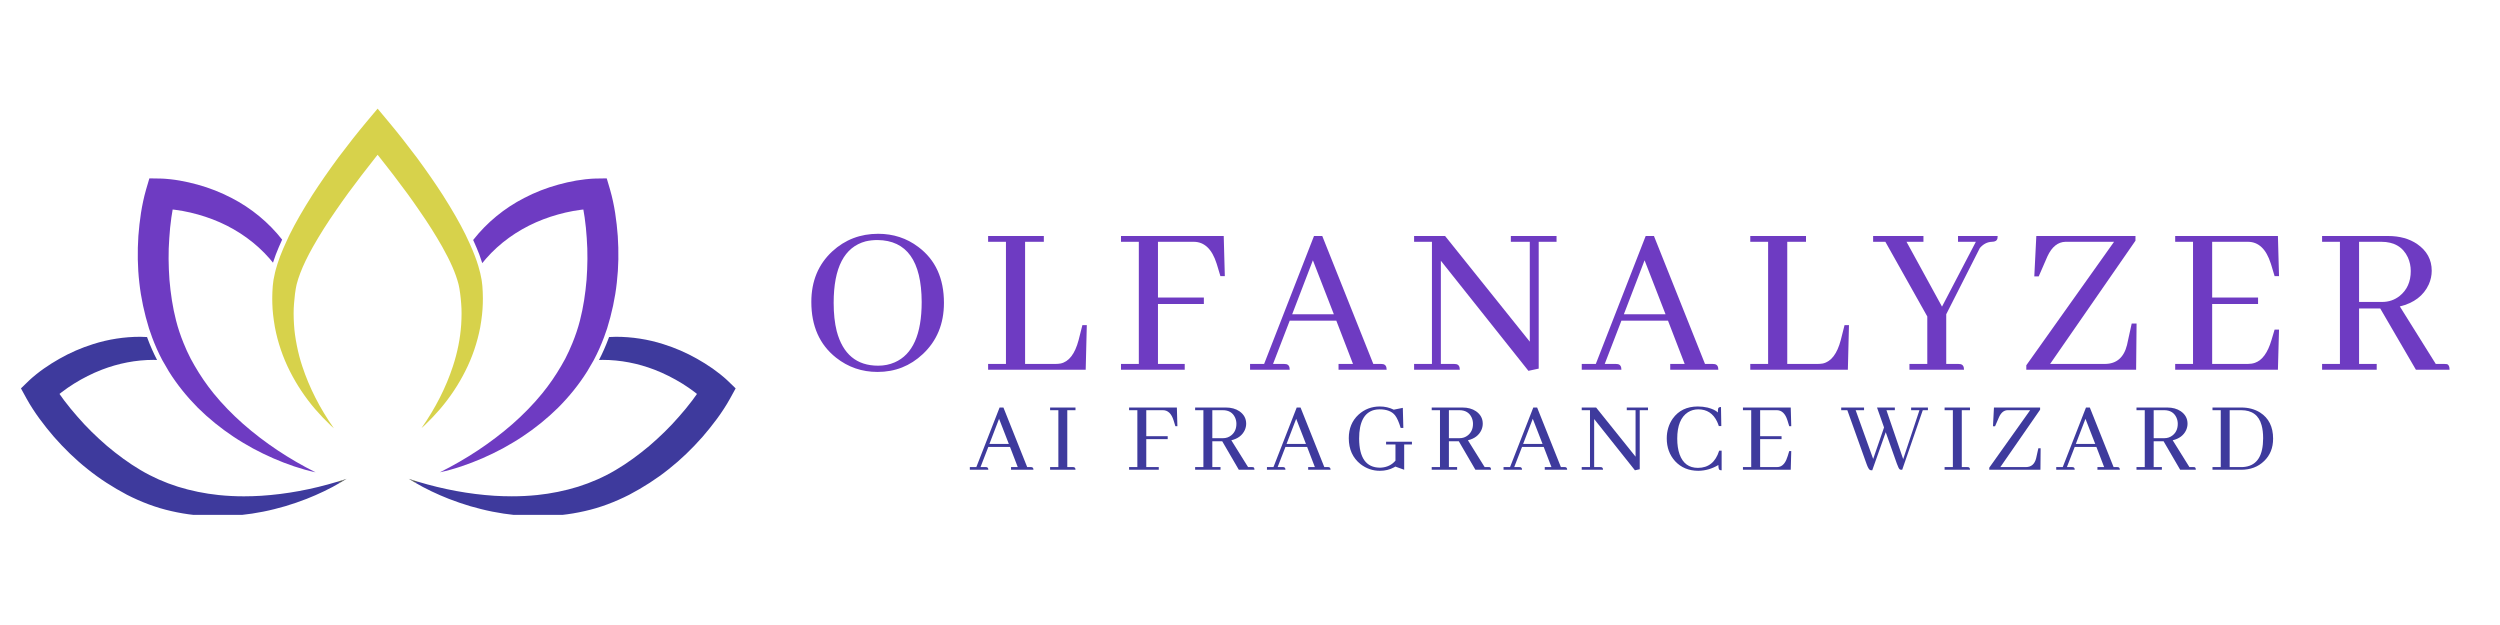 <svg xmlns="http://www.w3.org/2000/svg" xmlns:xlink="http://www.w3.org/1999/xlink" width="800" zoomAndPan="magnify" viewBox="0 0 600 150" height="200" preserveAspectRatio="xMidYMid meet" version="1.0"><defs><g/><clipPath id="696baac83f"><path d="M 5.031 80.66 L 81.773 80.66 L 81.773 123.574 L 5.031 123.574 Z M 5.031 80.66 " clip-rule="nonzero"/></clipPath><clipPath id="95abc1fe1d"><path d="M 99.496 80.66 L 176.555 80.66 L 176.555 123.574 L 99.496 123.574 Z M 99.496 80.66 " clip-rule="nonzero"/></clipPath><clipPath id="90f5a44064"><path d="M 65 26.074 L 116 26.074 L 116 103 L 65 103 Z M 65 26.074 " clip-rule="nonzero"/></clipPath></defs><g clip-path="url(#696baac83f)"><path fill="#3e3a9d" d="M 58.551 119.117 C 56.512 119.117 54.484 119.02 52.48 118.809 C 49.129 118.457 45.848 117.789 42.695 116.809 C 39.543 115.812 36.531 114.484 33.723 112.812 C 30.91 111.156 28.199 109.145 25.664 107.008 C 23.148 104.832 20.746 102.508 18.57 99.98 C 17.461 98.734 16.414 97.438 15.41 96.117 L 14.277 94.547 C 14.434 94.422 14.586 94.293 14.746 94.172 C 15.723 93.422 16.746 92.711 17.801 92.055 C 19.914 90.746 22.141 89.617 24.457 88.723 C 28.395 87.211 32.586 86.371 36.84 86.371 C 37.125 86.371 37.41 86.391 37.695 86.398 C 36.875 84.805 36.113 83.113 35.449 81.328 C 35.395 81.176 35.348 81.039 35.293 80.891 C 34.75 80.867 34.211 80.828 33.668 80.828 C 29.836 80.828 25.98 81.426 22.324 82.594 C 19.52 83.473 16.82 84.652 14.273 86.098 C 12.996 86.816 11.754 87.598 10.547 88.445 C 9.941 88.867 9.352 89.316 8.766 89.781 C 8.473 90.016 8.184 90.254 7.891 90.504 L 7.453 90.887 C 7.293 91.031 7.176 91.133 6.961 91.34 L 5.031 93.211 L 6.352 95.625 C 6.637 96.156 6.863 96.527 7.117 96.953 L 7.879 98.164 C 8.387 98.961 8.926 99.73 9.477 100.488 C 10.59 101.992 11.746 103.461 12.969 104.867 C 15.434 107.664 18.109 110.285 21.043 112.605 C 23.969 114.957 27.105 116.957 30.461 118.738 C 33.848 120.465 37.422 121.84 41.102 122.66 C 44.777 123.516 48.523 123.898 52.23 123.918 C 55.938 123.898 59.609 123.508 63.184 122.793 C 64.977 122.441 66.734 121.98 68.477 121.484 C 70.211 120.957 71.922 120.387 73.598 119.723 C 76.414 118.609 79.152 117.316 81.742 115.789 L 80.957 115.617 C 74.926 117.445 68.785 118.594 62.676 118.988 C 61.297 119.07 59.922 119.117 58.551 119.117 " fill-opacity="1" fill-rule="nonzero"/></g><path fill="#565959" d="M 83.188 114.914 C 82.812 115.039 82.438 115.152 82.062 115.27 L 82.355 115.418 C 82.633 115.246 82.918 115.09 83.188 114.914 " fill-opacity="1" fill-rule="nonzero"/><path fill="#565959" d="M 37.637 83.734 C 37.227 82.816 36.848 81.883 36.496 80.938 C 36.848 81.883 37.227 82.816 37.637 83.734 " fill-opacity="1" fill-rule="nonzero"/><path fill="#6e3bc2" d="M 58.359 101.75 C 55.785 99.477 53.398 97.039 51.273 94.426 C 49.566 92.316 48.047 90.094 46.715 87.785 C 46.391 87.227 46.07 86.668 45.773 86.098 C 45.133 84.871 44.566 83.613 44.051 82.336 C 43.336 80.574 42.723 78.773 42.258 76.938 C 41.441 73.777 40.945 70.441 40.668 67.141 C 40.43 63.824 40.375 60.484 40.629 57.16 C 40.723 55.496 40.902 53.84 41.129 52.195 L 41.438 50.285 C 41.637 50.309 41.836 50.324 42.035 50.352 C 43.258 50.512 44.484 50.73 45.695 51.012 C 48.113 51.578 50.488 52.355 52.762 53.355 C 57.293 55.371 61.418 58.289 64.719 62.082 C 64.992 62.395 65.25 62.723 65.516 63.043 C 65.719 62.406 65.941 61.754 66.203 61.062 C 66.652 59.891 67.168 58.699 67.715 57.512 C 64.473 53.383 60.289 49.934 55.59 47.52 C 52.988 46.16 50.242 45.086 47.418 44.309 C 46.004 43.918 44.574 43.59 43.121 43.336 C 42.395 43.207 41.66 43.109 40.914 43.023 C 40.543 42.984 40.168 42.945 39.785 42.918 L 39.203 42.879 C 38.992 42.867 38.836 42.859 38.535 42.852 L 35.848 42.809 L 35.07 45.449 C 34.898 46.027 34.793 46.449 34.672 46.93 L 34.352 48.324 C 34.148 49.246 33.984 50.172 33.836 51.098 C 33.559 52.949 33.34 54.801 33.207 56.66 C 32.969 60.379 33.008 64.121 33.438 67.832 C 33.844 71.562 34.645 75.191 35.758 78.824 C 35.863 79.152 35.984 79.477 36.102 79.805 C 36.168 79.996 36.23 80.184 36.301 80.371 C 36.367 80.559 36.43 80.75 36.496 80.938 C 36.848 81.883 37.227 82.816 37.637 83.734 C 38.047 84.652 38.484 85.555 38.957 86.441 C 39.062 86.641 39.184 86.828 39.293 87.023 C 39.402 87.219 39.52 87.41 39.633 87.605 C 39.922 88.109 40.195 88.621 40.504 89.109 C 42.496 92.309 44.875 95.227 47.48 97.859 C 50.117 100.465 52.988 102.781 56.023 104.801 C 57.539 105.816 59.113 106.734 60.691 107.613 C 62.289 108.465 63.91 109.27 65.562 109.984 C 68.863 111.414 72.258 112.609 75.746 113.359 C 69.395 110.18 63.527 106.285 58.359 101.75 " fill-opacity="1" fill-rule="nonzero"/><path fill="#565959" d="M 82.355 115.418 L 82.062 115.27 C 81.695 115.387 81.324 115.508 80.957 115.617 L 81.742 115.789 C 81.945 115.664 82.152 115.543 82.355 115.418 " fill-opacity="1" fill-rule="nonzero"/><g clip-path="url(#95abc1fe1d)"><path fill="#3e3a9d" d="M 143.762 86.398 C 144.047 86.391 144.336 86.371 144.621 86.371 C 148.891 86.371 153.102 87.207 157.055 88.719 C 159.375 89.617 161.613 90.746 163.738 92.055 C 164.793 92.711 165.82 93.418 166.805 94.172 C 166.965 94.293 167.117 94.422 167.273 94.547 L 166.137 96.113 C 165.129 97.438 164.078 98.734 162.965 99.98 C 160.781 102.508 158.367 104.832 155.84 107.008 C 153.297 109.145 150.574 111.152 147.75 112.812 C 144.934 114.48 141.906 115.812 138.746 116.809 C 135.578 117.789 132.285 118.457 128.922 118.809 C 126.91 119.016 124.875 119.113 122.828 119.113 C 121.449 119.113 120.066 119.07 118.684 118.988 C 112.551 118.594 106.387 117.441 100.332 115.617 L 99.547 115.785 C 102.145 117.316 104.891 118.609 107.719 119.723 C 109.402 120.383 111.121 120.957 112.859 121.484 C 114.609 121.977 116.375 122.438 118.172 122.793 C 121.762 123.508 125.449 123.898 129.172 123.918 C 132.895 123.898 136.656 123.512 140.34 122.66 C 144.039 121.84 147.625 120.465 151.023 118.738 C 154.395 116.957 157.543 114.953 160.48 112.605 C 163.426 110.285 166.113 107.664 168.586 104.867 C 169.812 103.457 170.977 101.992 172.094 100.488 C 172.645 99.73 173.188 98.961 173.699 98.164 L 174.461 96.953 C 174.719 96.523 174.941 96.152 175.23 95.625 L 176.555 93.211 L 174.617 91.34 C 174.398 91.133 174.281 91.027 174.125 90.887 L 173.684 90.504 C 173.391 90.254 173.098 90.016 172.805 89.781 C 172.219 89.316 171.625 88.867 171.02 88.441 C 169.805 87.598 168.559 86.816 167.277 86.098 C 164.719 84.652 162.008 83.473 159.191 82.594 C 155.523 81.426 151.652 80.828 147.805 80.828 C 147.258 80.828 146.715 80.867 146.172 80.891 C 146.117 81.039 146.07 81.176 146.012 81.328 C 145.344 83.113 144.582 84.805 143.762 86.398 " fill-opacity="1" fill-rule="nonzero"/></g><path fill="#565959" d="M 98.094 114.914 C 98.367 115.09 98.652 115.246 98.93 115.418 L 99.223 115.27 C 98.848 115.148 98.469 115.039 98.094 114.914 " fill-opacity="1" fill-rule="nonzero"/><path fill="#6e3bc2" d="M 148.266 56.66 C 148.137 54.801 147.914 52.945 147.637 51.098 C 147.488 50.172 147.324 49.246 147.121 48.324 L 146.797 46.93 C 146.676 46.449 146.57 46.027 146.398 45.449 L 145.617 42.809 L 142.918 42.852 C 142.617 42.855 142.461 42.867 142.25 42.879 L 141.664 42.918 C 141.281 42.945 140.906 42.984 140.531 43.023 C 139.785 43.109 139.047 43.207 138.316 43.332 C 136.859 43.59 135.422 43.914 134.004 44.309 C 131.168 45.086 128.41 46.156 125.797 47.52 C 121.051 49.953 116.82 53.43 113.559 57.598 C 113.598 57.684 113.637 57.766 113.676 57.852 C 114.227 59.066 114.656 60.09 115.031 61.066 C 115.285 61.742 115.52 62.445 115.742 63.156 C 116.035 62.793 116.324 62.43 116.633 62.082 C 119.949 58.289 124.09 55.367 128.641 53.355 C 130.918 52.355 133.305 51.578 135.734 51.012 C 136.949 50.73 138.18 50.512 139.406 50.352 C 139.605 50.324 139.805 50.309 140.004 50.285 L 140.316 52.195 C 140.543 53.84 140.723 55.496 140.82 57.156 C 141.07 60.48 141.016 63.824 140.777 67.141 C 140.5 70.438 140 73.777 139.184 76.938 C 138.715 78.773 138.102 80.57 137.383 82.336 C 136.863 83.609 136.297 84.867 135.656 86.098 C 135.355 86.664 135.031 87.223 134.707 87.785 C 133.371 90.094 131.844 92.316 130.129 94.422 C 128 97.035 125.602 99.477 123.02 101.75 C 117.832 106.285 111.941 110.176 105.562 113.355 C 109.066 112.609 112.473 111.41 115.789 109.984 C 117.449 109.27 119.07 108.465 120.676 107.613 C 122.262 106.73 123.84 105.816 125.363 104.801 C 128.41 102.781 131.293 100.465 133.938 97.855 C 136.559 95.227 138.941 92.309 140.941 89.109 C 141.254 88.621 141.527 88.109 141.82 87.605 C 141.93 87.41 142.051 87.219 142.16 87.023 C 142.266 86.824 142.391 86.641 142.496 86.441 C 143.441 84.668 144.258 82.824 144.965 80.938 C 145.035 80.75 145.098 80.559 145.164 80.371 C 145.234 80.184 145.297 79.992 145.363 79.805 C 145.48 79.477 145.602 79.152 145.711 78.824 C 146.828 75.191 147.633 71.559 148.035 67.832 C 148.469 64.121 148.508 60.379 148.266 56.66 " fill-opacity="1" fill-rule="nonzero"/><path fill="#565959" d="M 99.223 115.27 L 98.93 115.418 C 99.133 115.543 99.34 115.664 99.547 115.785 L 100.332 115.617 C 99.961 115.508 99.594 115.387 99.223 115.27 " fill-opacity="1" fill-rule="nonzero"/><g clip-path="url(#90f5a44064)"><path fill="#d7d24b" d="M 115.855 70.055 L 115.766 68.621 C 115.746 68.301 115.695 67.945 115.645 67.594 L 115.574 67.094 C 115.492 66.594 115.383 66.078 115.258 65.551 C 115.125 64.992 114.973 64.418 114.789 63.82 C 114.547 63.016 114.273 62.227 113.984 61.465 C 113.621 60.508 113.199 59.508 112.66 58.312 C 112.527 58.02 112.387 57.734 112.25 57.441 C 112.078 57.066 111.906 56.684 111.723 56.316 C 110.305 53.453 108.617 50.512 106.254 46.785 C 104.477 44.031 102.453 41.105 100.062 37.852 C 97.68 34.672 95.535 31.957 93.324 29.305 L 90.625 26.074 L 87.918 29.305 C 85.766 31.879 83.621 34.594 81.172 37.852 C 78.918 40.914 76.887 43.84 74.977 46.785 C 72.641 50.469 70.953 53.41 69.508 56.312 C 69.336 56.66 69.184 57.008 69.02 57.355 C 68.93 57.547 68.84 57.738 68.754 57.926 C 68.211 59.109 67.691 60.293 67.246 61.465 C 66.793 62.656 66.449 63.727 66.172 64.758 C 66.109 64.988 66.051 65.215 66 65.441 C 65.863 66.004 65.746 66.559 65.652 67.113 L 65.586 67.594 C 65.535 67.945 65.484 68.301 65.465 68.621 L 65.375 70.066 C 65.352 70.391 65.348 70.703 65.348 71.016 L 65.34 71.781 C 65.336 72.152 65.332 72.52 65.359 72.887 C 65.406 74.605 65.605 76.398 65.98 78.551 C 66.684 82.23 67.895 85.781 69.57 89.086 C 71.199 92.324 73.234 95.379 75.621 98.176 C 76.777 99.516 78.031 100.832 79.348 102.086 C 79.59 102.312 79.855 102.551 80.137 102.801 C 76.77 98.008 74.223 93.012 72.547 87.898 C 72.023 86.336 71.586 84.668 71.246 82.949 C 70.879 81.109 70.656 79.469 70.566 77.945 C 70.441 75.996 70.441 74.41 70.559 72.961 L 70.605 72.469 C 70.66 71.812 70.719 71.156 70.801 70.508 L 70.984 69.293 C 71.02 69.035 71.07 68.812 71.121 68.594 C 71.152 68.465 71.18 68.34 71.207 68.203 C 71.422 67.359 71.703 66.492 72.074 65.52 C 72.801 63.621 73.797 61.555 75.121 59.207 C 76.734 56.355 78.594 53.422 80.645 50.477 C 82.52 47.742 84.594 44.902 86.805 42.035 C 87.91 40.582 89.043 39.129 90.191 37.691 L 90.625 37.148 L 91.062 37.691 C 91.309 38 91.551 38.309 91.789 38.621 L 92.75 39.844 C 93.324 40.574 93.898 41.305 94.457 42.039 C 96.836 45.137 98.848 47.902 100.609 50.488 C 102.688 53.469 104.547 56.406 106.129 59.207 C 108.102 62.703 109.379 65.633 110.035 68.172 C 110.066 68.34 110.098 68.469 110.129 68.594 C 110.176 68.812 110.227 69.039 110.266 69.293 L 110.445 70.496 C 110.555 71.32 110.633 72.141 110.691 72.965 C 110.809 74.41 110.805 75.996 110.684 77.945 C 110.453 81.262 109.785 84.609 108.703 87.895 C 107.035 92.992 104.5 97.973 101.152 102.754 C 101.418 102.52 101.668 102.289 101.902 102.078 C 103.203 100.836 104.453 99.516 105.617 98.168 C 107.996 95.383 110.031 92.324 111.66 89.086 C 113.34 85.777 114.547 82.23 115.254 78.543 C 115.629 76.398 115.824 74.605 115.871 72.914 C 115.906 72.078 115.902 71.199 115.855 70.055 " fill-opacity="1" fill-rule="nonzero"/></g><g fill="#6e3bc2" fill-opacity="1"><g transform="translate(191.782, 88.734)"><g><path d="M 18.984 -32.625 C 14.703 -32.625 11.031 -31.219 7.969 -28.406 C 4.613 -25.301 2.938 -21.254 2.938 -16.266 C 2.938 -10.484 4.914 -6.023 8.875 -2.891 C 11.758 -0.609 15.078 0.531 18.828 0.531 C 23.035 0.531 26.656 -0.895 29.688 -3.75 C 33.07 -6.914 34.766 -11.016 34.766 -16.047 C 34.766 -21.93 32.711 -26.406 28.609 -29.469 C 25.828 -31.57 22.617 -32.625 18.984 -32.625 Z M 18.984 -0.969 C 13.816 -0.969 10.5 -3.727 9.031 -9.25 C 8.539 -11.207 8.297 -13.473 8.297 -16.047 C 8.297 -24.523 10.859 -29.445 15.984 -30.812 C 16.879 -31.02 17.828 -31.125 18.828 -31.125 C 25.848 -31.051 29.379 -26.098 29.422 -16.266 C 29.422 -8.484 27.258 -3.648 22.938 -1.766 C 21.727 -1.234 20.41 -0.969 18.984 -0.969 Z M 18.984 -0.969 "/></g></g></g><g fill="#6e3bc2" fill-opacity="1"><g transform="translate(235.006, 88.734)"><g><path d="M 25.562 0 L 25.828 -10.703 L 24.766 -10.703 L 23.859 -7.109 C 22.992 -3.828 21.566 -1.957 19.578 -1.5 C 19.148 -1.426 18.738 -1.391 18.344 -1.391 L 11.016 -1.391 L 11.016 -30.703 L 15.516 -30.703 L 15.516 -32.094 L 2.141 -32.094 L 2.141 -30.703 L 6.422 -30.703 L 6.422 -1.391 L 2.141 -1.391 L 2.141 0 Z M 25.562 0 "/></g></g></g><g fill="#6e3bc2" fill-opacity="1"><g transform="translate(266.896, 88.734)"><g><path d="M 17.438 0 L 17.438 -1.391 L 11.016 -1.391 L 11.016 -15.781 L 22.031 -15.781 L 22.031 -17.328 L 11.016 -17.328 L 11.016 -30.703 L 19.578 -30.703 C 22.141 -30.703 23.973 -28.973 25.078 -25.516 C 25.148 -25.297 25.207 -25.113 25.25 -24.969 L 26 -22.469 L 27.062 -22.469 L 26.797 -32.094 L 2.141 -32.094 L 2.141 -30.703 L 6.422 -30.703 L 6.422 -1.391 L 2.141 -1.391 L 2.141 0 Z M 17.438 0 "/></g></g></g><g fill="#6e3bc2" fill-opacity="1"><g transform="translate(300.015, 88.734)"><g><path d="M 32.781 0 C 32.781 -0.781 32.492 -1.227 31.922 -1.344 C 31.742 -1.375 31.566 -1.391 31.391 -1.391 L 29.578 -1.391 L 17.328 -32.094 L 15.344 -32.094 L 3.375 -1.391 L 0 -1.391 L 0 0 L 9.516 0 C 9.516 -0.781 9.234 -1.227 8.672 -1.344 C 8.484 -1.375 8.301 -1.391 8.125 -1.391 L 5.516 -1.391 L 9.516 -11.766 L 20.703 -11.766 L 24.703 -1.391 L 21.234 -1.391 L 21.234 0 Z M 20.109 -13.312 L 10.109 -13.312 L 15.078 -26.266 Z M 20.109 -13.312 "/></g></g></g><g fill="#6e3bc2" fill-opacity="1"><g transform="translate(338.321, 88.734)"><g><path d="M 24.281 -30.703 L 28.828 -30.703 L 28.828 -6.734 L 8.5 -32.094 L 1.062 -32.094 L 1.062 -30.703 L 5.344 -30.703 L 5.344 -1.391 L 1.062 -1.391 L 1.062 0 L 12.031 0 C 12.031 -0.781 11.742 -1.227 11.172 -1.344 C 10.992 -1.375 10.816 -1.391 10.641 -1.391 L 7.484 -1.391 L 7.484 -26.156 L 28.5 0.266 L 30.969 -0.266 L 30.969 -30.703 L 35.25 -30.703 L 35.25 -32.094 L 24.281 -32.094 Z M 24.281 -30.703 "/></g></g></g><g fill="#6e3bc2" fill-opacity="1"><g transform="translate(379.62, 88.734)"><g><path d="M 32.781 0 C 32.781 -0.781 32.492 -1.227 31.922 -1.344 C 31.742 -1.375 31.566 -1.391 31.391 -1.391 L 29.578 -1.391 L 17.328 -32.094 L 15.344 -32.094 L 3.375 -1.391 L 0 -1.391 L 0 0 L 9.516 0 C 9.516 -0.781 9.234 -1.227 8.672 -1.344 C 8.484 -1.375 8.301 -1.391 8.125 -1.391 L 5.516 -1.391 L 9.516 -11.766 L 20.703 -11.766 L 24.703 -1.391 L 21.234 -1.391 L 21.234 0 Z M 20.109 -13.312 L 10.109 -13.312 L 15.078 -26.266 Z M 20.109 -13.312 "/></g></g></g><g fill="#6e3bc2" fill-opacity="1"><g transform="translate(417.925, 88.734)"><g><path d="M 25.562 0 L 25.828 -10.703 L 24.766 -10.703 L 23.859 -7.109 C 22.992 -3.828 21.566 -1.957 19.578 -1.5 C 19.148 -1.426 18.738 -1.391 18.344 -1.391 L 11.016 -1.391 L 11.016 -30.703 L 15.516 -30.703 L 15.516 -32.094 L 2.141 -32.094 L 2.141 -30.703 L 6.422 -30.703 L 6.422 -1.391 L 2.141 -1.391 L 2.141 0 Z M 25.562 0 "/></g></g></g><g fill="#6e3bc2" fill-opacity="1"><g transform="translate(449.815, 88.734)"><g><path d="M 21.547 0 C 21.547 -0.781 21.266 -1.227 20.703 -1.344 C 20.523 -1.375 20.344 -1.391 20.156 -1.391 L 17.281 -1.391 L 17.281 -13.312 L 25.344 -29.203 C 26.164 -30.16 27.129 -30.66 28.234 -30.703 C 29.023 -30.703 29.473 -30.984 29.578 -31.547 C 29.609 -31.734 29.625 -31.914 29.625 -32.094 L 20.109 -32.094 L 20.109 -30.703 L 24.391 -30.703 L 16.266 -15.141 L 7.75 -30.703 L 11.812 -30.703 L 11.812 -32.094 L -0.266 -32.094 L -0.266 -30.703 L 2.672 -30.703 L 12.734 -12.781 L 12.734 -1.391 L 8.453 -1.391 L 8.453 0 Z M 21.547 0 "/></g></g></g><g fill="#6e3bc2" fill-opacity="1"><g transform="translate(484.966, 88.734)"><g><path d="M 27.703 0 L 27.812 -11.078 L 26.641 -11.078 L 25.516 -5.938 C 24.766 -2.938 23.016 -1.422 20.266 -1.391 L 7.062 -1.391 L 27.547 -30.969 L 27.547 -32.094 L 3.75 -32.094 L 3.266 -22.406 L 4.328 -22.406 L 6.422 -27.219 C 7.484 -29.5 8.926 -30.66 10.75 -30.703 L 22.406 -30.703 L 1.344 -1.062 L 1.344 0 Z M 27.703 0 "/></g></g></g><g fill="#6e3bc2" fill-opacity="1"><g transform="translate(519.903, 88.734)"><g><path d="M 27.062 -22.469 L 26.797 -32.094 L 2.141 -32.094 L 2.141 -30.703 L 6.422 -30.703 L 6.422 -1.391 L 2.141 -1.391 L 2.141 0 L 26.797 0 L 27.062 -9.625 L 26 -9.625 L 25.25 -7.109 C 24.352 -4.078 23.031 -2.258 21.281 -1.656 C 20.75 -1.477 20.18 -1.391 19.578 -1.391 L 11.016 -1.391 L 11.016 -15.781 L 22.031 -15.781 L 22.031 -17.328 L 11.016 -17.328 L 11.016 -30.703 L 19.578 -30.703 C 22.141 -30.703 23.973 -28.973 25.078 -25.516 C 25.148 -25.297 25.207 -25.113 25.25 -24.969 L 26 -22.469 Z M 27.062 -22.469 "/></g></g></g><g fill="#6e3bc2" fill-opacity="1"><g transform="translate(555.161, 88.734)"><g><path d="M 15.25 0 L 15.25 -1.391 L 11.016 -1.391 L 11.016 -14.703 L 16.094 -14.703 L 24.656 0 L 32.734 0 C 32.734 -0.781 32.52 -1.227 32.094 -1.344 C 31.914 -1.375 31.703 -1.391 31.453 -1.391 L 29.422 -1.391 L 20.797 -15.188 C 24.191 -16.008 26.508 -17.773 27.75 -20.484 C 28.219 -21.555 28.453 -22.645 28.453 -23.75 C 28.453 -26.414 27.289 -28.551 24.969 -30.156 C 23.082 -31.445 20.75 -32.094 17.969 -32.094 L 2.141 -32.094 L 2.141 -30.703 L 6.422 -30.703 L 6.422 -1.391 L 2.141 -1.391 L 2.141 0 Z M 16.359 -30.703 C 19.43 -30.703 21.555 -29.453 22.734 -26.953 C 23.191 -25.922 23.422 -24.832 23.422 -23.688 C 23.422 -21.125 22.531 -19.129 20.75 -17.703 C 19.539 -16.742 18.133 -16.266 16.531 -16.266 L 11.016 -16.266 L 11.016 -30.703 Z M 16.359 -30.703 "/></g></g></g><g fill="#3e3a9d" fill-opacity="1"><g transform="translate(232.76, 112.743)"><g><path d="M 15.266 0 C 15.266 -0.363 15.129 -0.57 14.859 -0.625 C 14.785 -0.633 14.707 -0.641 14.625 -0.641 L 13.766 -0.641 L 8.062 -14.938 L 7.141 -14.938 L 1.562 -0.641 L 0 -0.641 L 0 0 L 4.438 0 C 4.438 -0.363 4.301 -0.57 4.031 -0.625 C 3.945 -0.633 3.863 -0.641 3.781 -0.641 L 2.562 -0.641 L 4.438 -5.484 L 9.641 -5.484 L 11.5 -0.641 L 9.891 -0.641 L 9.891 0 Z M 9.359 -6.203 L 4.703 -6.203 L 7.016 -12.234 Z M 9.359 -6.203 "/></g></g></g><g fill="#3e3a9d" fill-opacity="1"><g transform="translate(251.023, 112.743)"><g><path d="M 7.094 0 C 7.094 -0.363 6.961 -0.57 6.703 -0.625 C 6.617 -0.633 6.535 -0.641 6.453 -0.641 L 5.125 -0.641 L 5.125 -14.297 L 7.094 -14.297 L 7.094 -14.938 L 1 -14.938 L 1 -14.297 L 2.984 -14.297 L 2.984 -0.641 L 1 -0.641 L 1 0 Z M 7.094 0 "/></g></g></g><g fill="#3e3a9d" fill-opacity="1"><g transform="translate(262.12, 112.743)"><g/></g></g><g fill="#3e3a9d" fill-opacity="1"><g transform="translate(269.981, 112.743)"><g><path d="M 8.125 0 L 8.125 -0.641 L 5.125 -0.641 L 5.125 -7.344 L 10.266 -7.344 L 10.266 -8.062 L 5.125 -8.062 L 5.125 -14.297 L 9.109 -14.297 C 10.305 -14.297 11.16 -13.488 11.672 -11.875 C 11.711 -11.781 11.738 -11.695 11.75 -11.625 L 12.109 -10.453 L 12.594 -10.453 L 12.469 -14.938 L 1 -14.938 L 1 -14.297 L 2.984 -14.297 L 2.984 -0.641 L 1 -0.641 L 1 0 Z M 8.125 0 "/></g></g></g><g fill="#3e3a9d" fill-opacity="1"><g transform="translate(285.831, 112.743)"><g><path d="M 7.094 0 L 7.094 -0.641 L 5.125 -0.641 L 5.125 -6.844 L 7.5 -6.844 L 11.484 0 L 15.234 0 C 15.234 -0.363 15.133 -0.57 14.938 -0.625 C 14.852 -0.633 14.754 -0.641 14.641 -0.641 L 13.703 -0.641 L 9.688 -7.078 C 11.258 -7.453 12.336 -8.27 12.922 -9.531 C 13.141 -10.031 13.25 -10.539 13.25 -11.062 C 13.25 -12.301 12.707 -13.297 11.625 -14.047 C 10.75 -14.641 9.664 -14.938 8.375 -14.938 L 1 -14.938 L 1 -14.297 L 2.984 -14.297 L 2.984 -0.641 L 1 -0.641 L 1 0 Z M 7.625 -14.297 C 9.051 -14.297 10.035 -13.711 10.578 -12.547 C 10.797 -12.066 10.906 -11.562 10.906 -11.031 C 10.906 -9.832 10.488 -8.906 9.656 -8.25 C 9.094 -7.801 8.438 -7.578 7.688 -7.578 L 5.125 -7.578 L 5.125 -14.297 Z M 7.625 -14.297 "/></g></g></g><g fill="#3e3a9d" fill-opacity="1"><g transform="translate(304.069, 112.743)"><g><path d="M 15.266 0 C 15.266 -0.363 15.129 -0.57 14.859 -0.625 C 14.785 -0.633 14.707 -0.641 14.625 -0.641 L 13.766 -0.641 L 8.062 -14.938 L 7.141 -14.938 L 1.562 -0.641 L 0 -0.641 L 0 0 L 4.438 0 C 4.438 -0.363 4.301 -0.57 4.031 -0.625 C 3.945 -0.633 3.863 -0.641 3.781 -0.641 L 2.562 -0.641 L 4.438 -5.484 L 9.641 -5.484 L 11.5 -0.641 L 9.891 -0.641 L 9.891 0 Z M 9.359 -6.203 L 4.703 -6.203 L 7.016 -12.234 Z M 9.359 -6.203 "/></g></g></g><g fill="#3e3a9d" fill-opacity="1"><g transform="translate(322.333, 112.743)"><g><path d="M 10.328 -6.719 L 10.328 -6.078 L 12.578 -6.078 L 12.578 -2.188 C 11.742 -1.195 10.629 -0.641 9.234 -0.516 C 9.109 -0.504 8.977 -0.5 8.844 -0.5 C 5.539 -0.531 3.879 -2.852 3.859 -7.469 C 3.859 -11.414 5.055 -13.707 7.453 -14.344 C 7.859 -14.445 8.297 -14.5 8.766 -14.5 C 10.473 -14.5 11.707 -14.023 12.469 -13.078 C 12.969 -12.43 13.422 -11.414 13.828 -10.031 L 14.469 -10.031 L 14.344 -14.859 L 12.172 -14.422 C 11.129 -14.93 10.02 -15.188 8.844 -15.188 C 6.852 -15.188 5.141 -14.531 3.703 -13.219 C 2.148 -11.781 1.375 -9.898 1.375 -7.578 C 1.375 -4.922 2.316 -2.844 4.203 -1.344 C 5.586 -0.281 7.133 0.25 8.844 0.25 C 10.082 0.25 11.211 -0.023 12.234 -0.578 C 12.359 -0.641 12.461 -0.703 12.547 -0.766 L 14.672 0 L 14.672 -6.078 L 16.531 -6.078 L 16.531 -6.719 Z M 10.328 -6.719 "/></g></g></g><g fill="#3e3a9d" fill-opacity="1"><g transform="translate(342.612, 112.743)"><g><path d="M 7.094 0 L 7.094 -0.641 L 5.125 -0.641 L 5.125 -6.844 L 7.5 -6.844 L 11.484 0 L 15.234 0 C 15.234 -0.363 15.133 -0.57 14.938 -0.625 C 14.852 -0.633 14.754 -0.641 14.641 -0.641 L 13.703 -0.641 L 9.688 -7.078 C 11.258 -7.453 12.336 -8.27 12.922 -9.531 C 13.141 -10.031 13.25 -10.539 13.25 -11.062 C 13.25 -12.301 12.707 -13.297 11.625 -14.047 C 10.75 -14.641 9.664 -14.938 8.375 -14.938 L 1 -14.938 L 1 -14.297 L 2.984 -14.297 L 2.984 -0.641 L 1 -0.641 L 1 0 Z M 7.625 -14.297 C 9.051 -14.297 10.035 -13.711 10.578 -12.547 C 10.797 -12.066 10.906 -11.562 10.906 -11.031 C 10.906 -9.832 10.488 -8.906 9.656 -8.25 C 9.094 -7.801 8.438 -7.578 7.688 -7.578 L 5.125 -7.578 L 5.125 -14.297 Z M 7.625 -14.297 "/></g></g></g><g fill="#3e3a9d" fill-opacity="1"><g transform="translate(360.85, 112.743)"><g><path d="M 15.266 0 C 15.266 -0.363 15.129 -0.57 14.859 -0.625 C 14.785 -0.633 14.707 -0.641 14.625 -0.641 L 13.766 -0.641 L 8.062 -14.938 L 7.141 -14.938 L 1.562 -0.641 L 0 -0.641 L 0 0 L 4.438 0 C 4.438 -0.363 4.301 -0.57 4.031 -0.625 C 3.945 -0.633 3.863 -0.641 3.781 -0.641 L 2.562 -0.641 L 4.438 -5.484 L 9.641 -5.484 L 11.5 -0.641 L 9.891 -0.641 L 9.891 0 Z M 9.359 -6.203 L 4.703 -6.203 L 7.016 -12.234 Z M 9.359 -6.203 "/></g></g></g><g fill="#3e3a9d" fill-opacity="1"><g transform="translate(379.114, 112.743)"><g><path d="M 11.312 -14.297 L 13.422 -14.297 L 13.422 -3.141 L 3.953 -14.938 L 0.5 -14.938 L 0.5 -14.297 L 2.484 -14.297 L 2.484 -0.641 L 0.5 -0.641 L 0.5 0 L 5.609 0 C 5.609 -0.363 5.473 -0.57 5.203 -0.625 C 5.117 -0.633 5.035 -0.641 4.953 -0.641 L 3.484 -0.641 L 3.484 -12.172 L 13.266 0.125 L 14.422 -0.125 L 14.422 -14.297 L 16.406 -14.297 L 16.406 -14.938 L 11.312 -14.938 Z M 11.312 -14.297 "/></g></g></g><g fill="#3e3a9d" fill-opacity="1"><g transform="translate(398.771, 112.743)"><g><path d="M 13.641 -1.141 C 13.641 -0.441 13.742 -0.047 13.953 0.047 C 14.066 0.098 14.223 0.125 14.422 0.125 L 14.422 -4.578 L 13.828 -4.578 C 12.973 -1.836 11.273 -0.461 8.734 -0.453 C 6.578 -0.453 5.109 -1.535 4.328 -3.703 C 3.953 -4.766 3.766 -6.02 3.766 -7.469 C 3.766 -10.57 4.617 -12.68 6.328 -13.797 C 7.078 -14.266 7.906 -14.5 8.812 -14.5 C 10.883 -14.5 12.391 -13.52 13.328 -11.562 C 13.492 -11.207 13.633 -10.848 13.75 -10.484 L 14.344 -10.484 L 14.266 -15.062 C 13.898 -15.062 13.676 -14.945 13.594 -14.719 C 13.539 -14.52 13.516 -14.195 13.516 -13.75 C 13.035 -14.227 12.219 -14.617 11.062 -14.922 C 10.289 -15.098 9.508 -15.188 8.719 -15.188 C 6.094 -15.188 4.082 -14.219 2.688 -12.281 C 1.727 -10.895 1.25 -9.305 1.25 -7.516 C 1.25 -5.348 1.922 -3.523 3.266 -2.047 C 4.691 -0.516 6.551 0.25 8.844 0.25 C 10.52 0.227 12.117 -0.234 13.641 -1.141 Z M 13.641 -1.141 "/></g></g></g><g fill="#3e3a9d" fill-opacity="1"><g transform="translate(417.308, 112.743)"><g><path d="M 12.594 -10.453 L 12.469 -14.938 L 1 -14.938 L 1 -14.297 L 2.984 -14.297 L 2.984 -0.641 L 1 -0.641 L 1 0 L 12.469 0 L 12.594 -4.484 L 12.109 -4.484 L 11.75 -3.312 C 11.332 -1.906 10.719 -1.055 9.906 -0.766 C 9.656 -0.68 9.391 -0.641 9.109 -0.641 L 5.125 -0.641 L 5.125 -7.344 L 10.266 -7.344 L 10.266 -8.062 L 5.125 -8.062 L 5.125 -14.297 L 9.109 -14.297 C 10.305 -14.297 11.16 -13.488 11.672 -11.875 C 11.711 -11.781 11.738 -11.695 11.75 -11.625 L 12.109 -10.453 Z M 12.594 -10.453 "/></g></g></g><g fill="#3e3a9d" fill-opacity="1"><g transform="translate(434.153, 112.743)"><g/></g></g><g fill="#3e3a9d" fill-opacity="1"><g transform="translate(442.014, 112.743)"><g><path d="M 14.516 0 L 19.453 -14.297 L 20.688 -14.297 L 20.688 -14.938 L 16.656 -14.938 L 16.656 -14.297 L 18.656 -14.297 L 14.75 -2.547 L 10.734 -14.297 L 12.75 -14.297 L 12.75 -14.938 L 8.469 -14.938 L 10.156 -10.156 L 7.547 -2.594 L 3.344 -14.297 L 5.359 -14.297 L 5.359 -14.938 L -0.125 -14.938 L -0.125 -14.297 L 1.344 -14.297 L 5.922 -1.5 C 6.254 -0.551 6.555 -0.023 6.828 0.078 C 6.922 0.109 7.02 0.125 7.125 0.125 L 7.328 0.125 L 10.562 -9.016 L 13.219 -1.5 C 13.52 -0.645 13.766 -0.172 13.953 -0.078 C 14.047 -0.023 14.164 0 14.312 0 Z M 14.516 0 "/></g></g></g><g fill="#3e3a9d" fill-opacity="1"><g transform="translate(465.703, 112.743)"><g><path d="M 7.094 0 C 7.094 -0.363 6.961 -0.57 6.703 -0.625 C 6.617 -0.633 6.535 -0.641 6.453 -0.641 L 5.125 -0.641 L 5.125 -14.297 L 7.094 -14.297 L 7.094 -14.938 L 1 -14.938 L 1 -14.297 L 2.984 -14.297 L 2.984 -0.641 L 1 -0.641 L 1 0 Z M 7.094 0 "/></g></g></g><g fill="#3e3a9d" fill-opacity="1"><g transform="translate(476.799, 112.743)"><g><path d="M 12.906 0 L 12.953 -5.156 L 12.406 -5.156 L 11.875 -2.766 C 11.531 -1.367 10.719 -0.66 9.438 -0.641 L 3.281 -0.641 L 12.828 -14.422 L 12.828 -14.938 L 1.75 -14.938 L 1.516 -10.438 L 2.016 -10.438 L 2.984 -12.672 C 3.484 -13.734 4.156 -14.273 5 -14.297 L 10.438 -14.297 L 0.625 -0.5 L 0.625 0 Z M 12.906 0 "/></g></g></g><g fill="#3e3a9d" fill-opacity="1"><g transform="translate(493.495, 112.743)"><g><path d="M 15.266 0 C 15.266 -0.363 15.129 -0.57 14.859 -0.625 C 14.785 -0.633 14.707 -0.641 14.625 -0.641 L 13.766 -0.641 L 8.062 -14.938 L 7.141 -14.938 L 1.562 -0.641 L 0 -0.641 L 0 0 L 4.438 0 C 4.438 -0.363 4.301 -0.57 4.031 -0.625 C 3.945 -0.633 3.863 -0.641 3.781 -0.641 L 2.562 -0.641 L 4.438 -5.484 L 9.641 -5.484 L 11.5 -0.641 L 9.891 -0.641 L 9.891 0 Z M 9.359 -6.203 L 4.703 -6.203 L 7.016 -12.234 Z M 9.359 -6.203 "/></g></g></g><g fill="#3e3a9d" fill-opacity="1"><g transform="translate(511.758, 112.743)"><g><path d="M 7.094 0 L 7.094 -0.641 L 5.125 -0.641 L 5.125 -6.844 L 7.5 -6.844 L 11.484 0 L 15.234 0 C 15.234 -0.363 15.133 -0.57 14.938 -0.625 C 14.852 -0.633 14.754 -0.641 14.641 -0.641 L 13.703 -0.641 L 9.688 -7.078 C 11.258 -7.453 12.336 -8.27 12.922 -9.531 C 13.141 -10.031 13.25 -10.539 13.25 -11.062 C 13.25 -12.301 12.707 -13.297 11.625 -14.047 C 10.75 -14.641 9.664 -14.938 8.375 -14.938 L 1 -14.938 L 1 -14.297 L 2.984 -14.297 L 2.984 -0.641 L 1 -0.641 L 1 0 Z M 7.625 -14.297 C 9.051 -14.297 10.035 -13.711 10.578 -12.547 C 10.797 -12.066 10.906 -11.562 10.906 -11.031 C 10.906 -9.832 10.488 -8.906 9.656 -8.25 C 9.094 -7.801 8.438 -7.578 7.688 -7.578 L 5.125 -7.578 L 5.125 -14.297 Z M 7.625 -14.297 "/></g></g></g><g fill="#3e3a9d" fill-opacity="1"><g transform="translate(529.997, 112.743)"><g><path d="M 1 -14.938 L 1 -14.297 L 2.984 -14.297 L 2.984 -0.641 L 1 -0.641 L 1 0 L 7.875 0 C 10.113 0 11.953 -0.695 13.391 -2.094 C 14.828 -3.469 15.547 -5.258 15.547 -7.469 C 15.547 -10.32 14.5 -12.414 12.406 -13.75 C 11.125 -14.539 9.633 -14.938 7.938 -14.938 Z M 7.875 -14.297 C 10.488 -14.297 12.125 -13.098 12.781 -10.703 C 13.031 -9.828 13.156 -8.785 13.156 -7.578 C 13.156 -3.441 11.742 -1.156 8.922 -0.719 C 8.598 -0.664 8.27 -0.641 7.938 -0.641 L 5.125 -0.641 L 5.125 -14.297 Z M 7.875 -14.297 "/></g></g></g></svg>